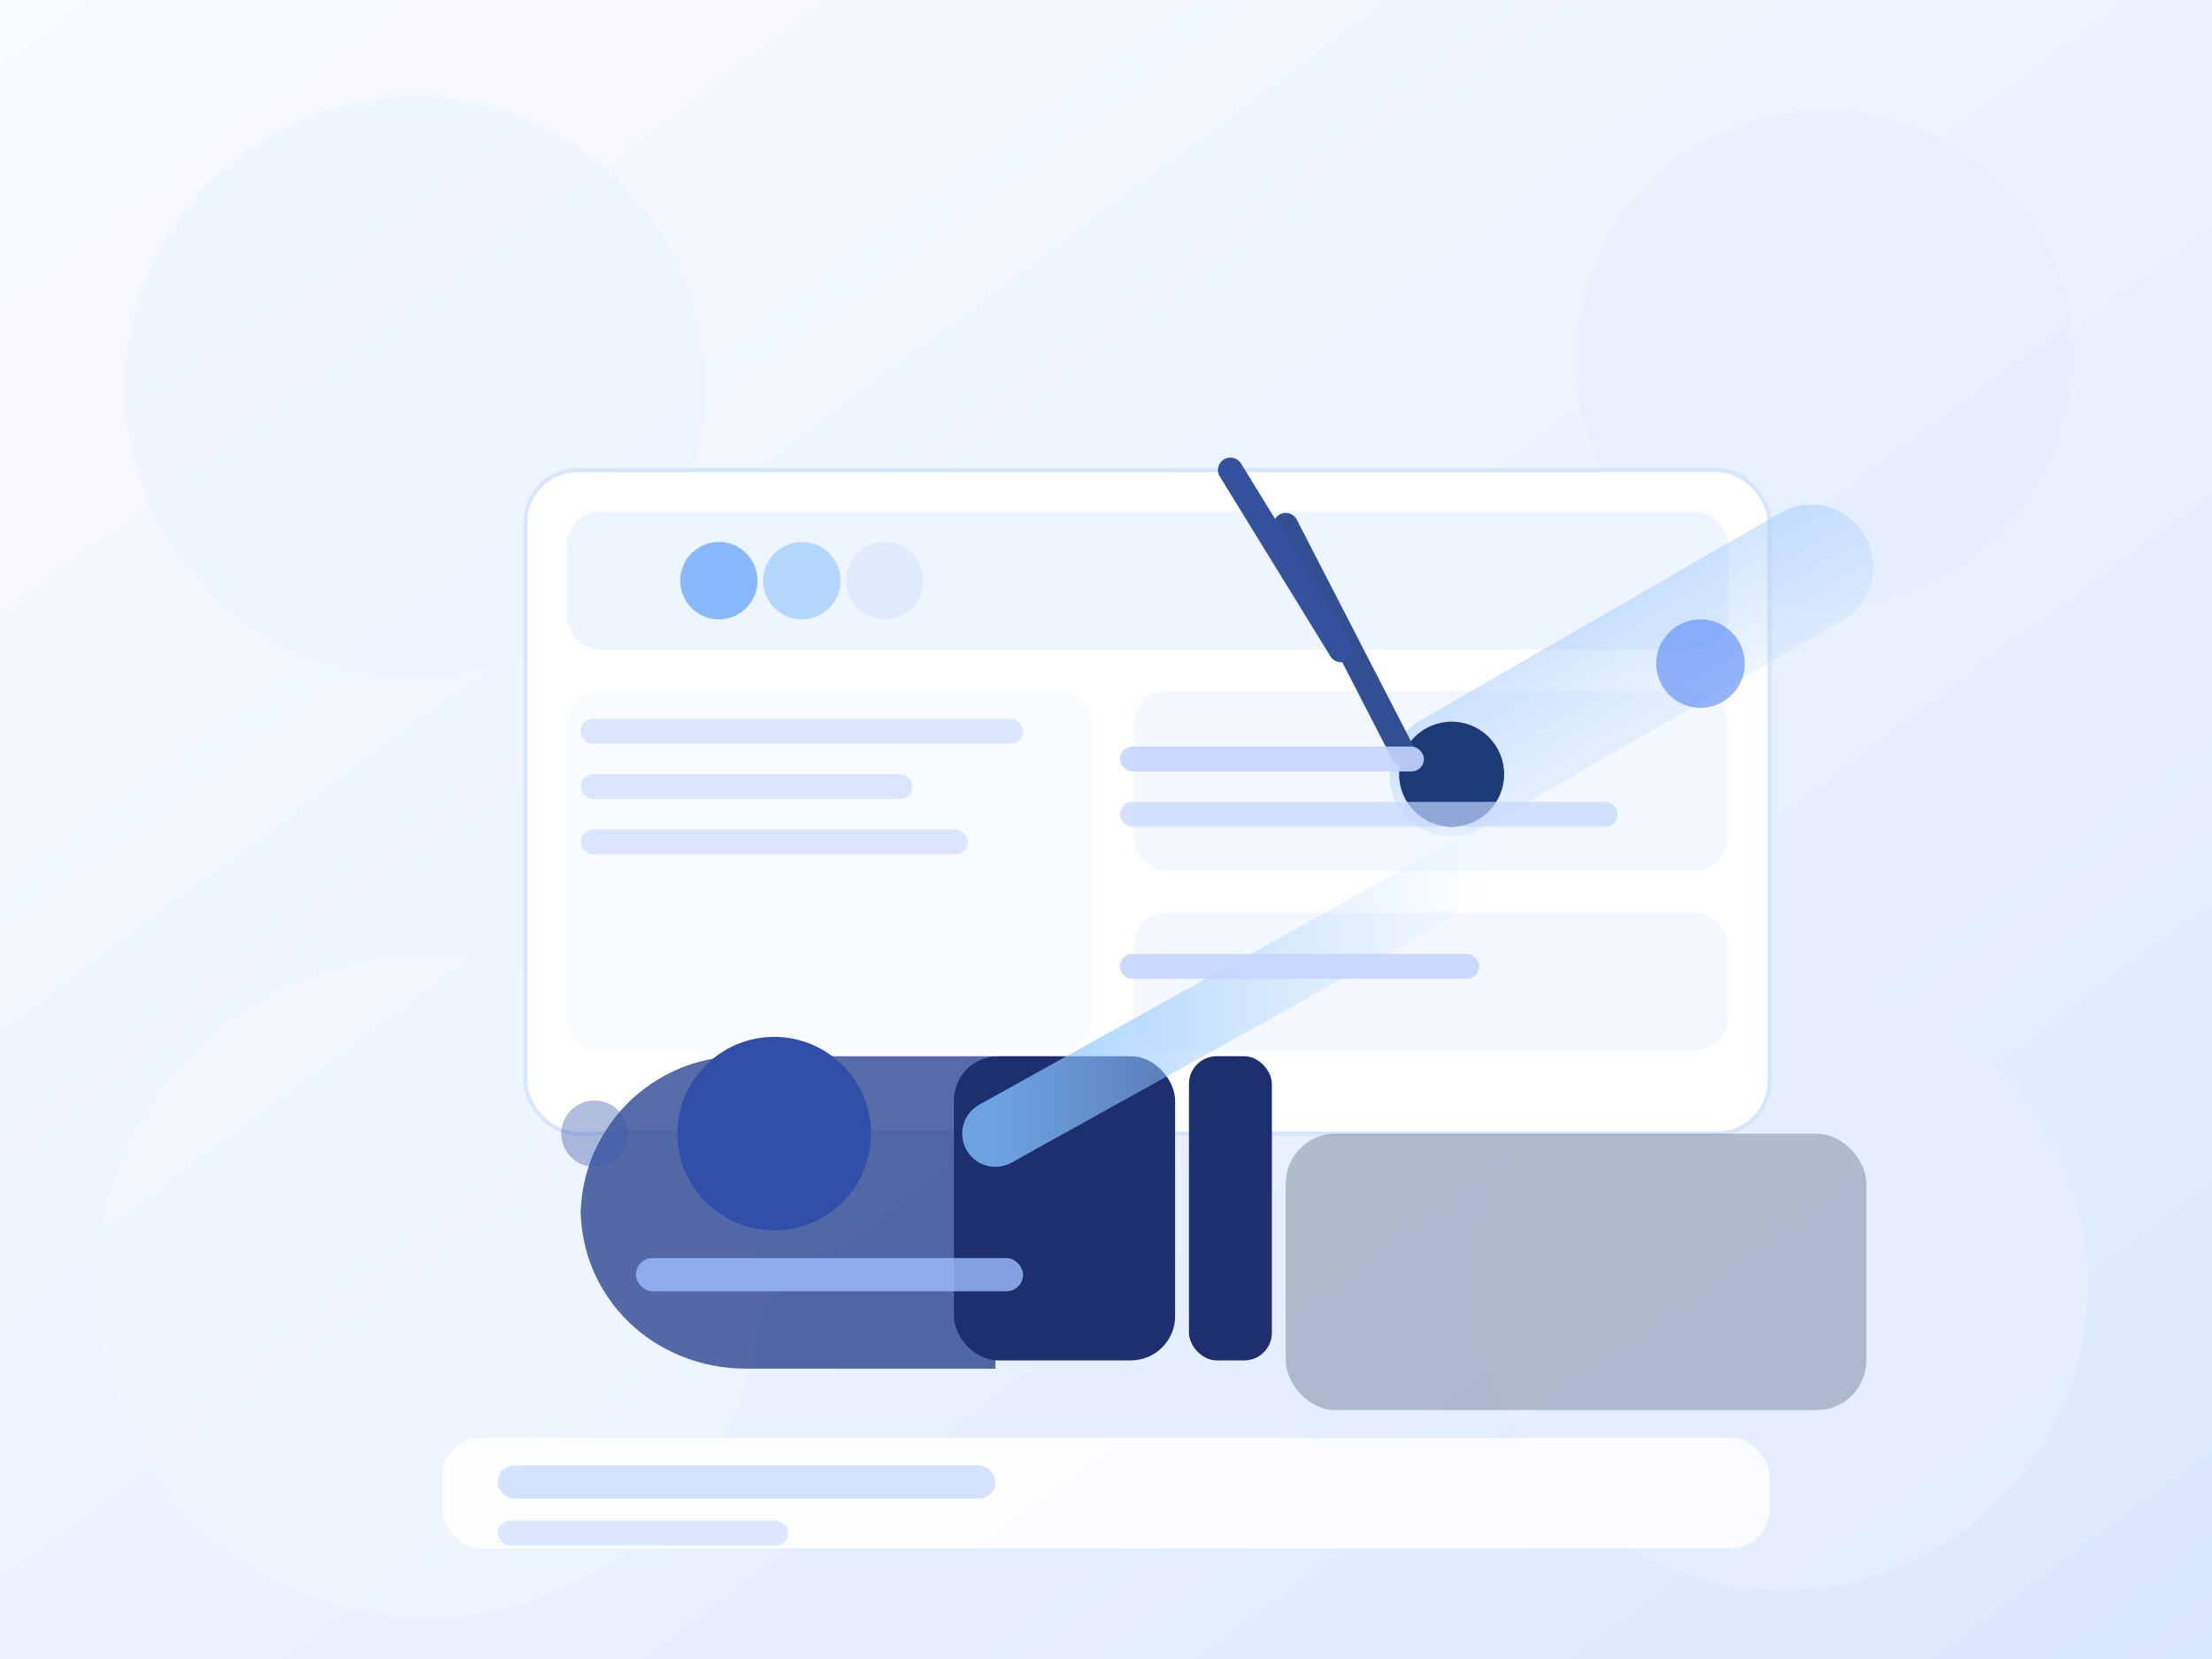 <svg width="1600" height="1200" viewBox="0 0 1600 1200" fill="none" xmlns="http://www.w3.org/2000/svg">
  <rect x="0" y="0" width="1600" height="1200" fill="#808080" stroke="none"/>
  <defs>
    <linearGradient id="bgGradient" x1="0" y1="0" x2="1" y2="1">
      <stop offset="0%" stop-color="#f8fbff"/>
      <stop offset="50%" stop-color="#ecf3ff"/>
      <stop offset="100%" stop-color="#d9e7ff"/>
    </linearGradient>
    <linearGradient id="sprayGradient" x1="0" y1="0" x2="1" y2="0">
      <stop offset="0%" stop-color="#80bfff" stop-opacity="0.8"/>
      <stop offset="100%" stop-color="#b9d8ff" stop-opacity="0"/>
    </linearGradient>
    <linearGradient id="beamGradient" x1="0" y1="0" x2="1" y2="1">
      <stop offset="0%" stop-color="#7db7ff" stop-opacity="0.6"/>
      <stop offset="100%" stop-color="#b5d4ff" stop-opacity="0"/>
    </linearGradient>
  </defs>
  <rect width="1600" height="1200" fill="url(#bgGradient)"/>
  <g opacity="0.6">
    <circle cx="300" cy="280" r="210" fill="#edf4ff"/>
    <circle cx="1320" cy="260" r="180" fill="#e2eeff"/>
    <circle cx="1290" cy="930" r="220" fill="#e8f0ff"/>
    <circle cx="310" cy="930" r="240" fill="#f2f7ff"/>
  </g>
  <rect x="380" y="340" width="900" height="480" rx="38" fill="#ffffff" stroke="#d6e6ff" stroke-width="3"/>
  <rect x="410" y="370" width="840" height="100" rx="24" fill="#eff5ff"/>
  <rect x="410" y="500" width="380" height="260" rx="24" fill="#f8fbff"/>
  <rect x="820" y="500" width="430" height="130" rx="24" fill="#f3f8ff"/>
  <rect x="820" y="660" width="430" height="100" rx="24" fill="#f3f8ff"/>
  <circle cx="520" cy="420" r="28" fill="#88b9ff"/>
  <circle cx="580" cy="420" r="28" fill="#b5d7ff"/>
  <circle cx="640" cy="420" r="28" fill="#dfeaff"/>
  <rect x="930" y="820" width="420" height="200" rx="36" fill="#0f1f38" opacity="0.25"/>
  <path d="M420 880C420 816 472 764 536 764H720V990H540C472 990 420 938 420 874V880Z" fill="#1e3a8a" opacity="0.75"/>
  <circle cx="560" cy="820" r="70" fill="#2f4fa8"/>
  <rect x="690" y="764" width="160" height="220" rx="32" fill="#1d2f6f"/>
  <rect x="860" y="764" width="60" height="220" rx="20" fill="#1d2f6f"/>
  <path d="M720 820L1080 620" stroke="url(#sprayGradient)" stroke-width="48" stroke-linecap="round"/>
  <path d="M1050 560L1310 410" stroke="url(#beamGradient)" stroke-width="90" stroke-linecap="round"/>
  <circle cx="1050" cy="560" r="38" fill="#1b3a76"/>
  <path d="M1015 545L930 380" stroke="#334f93" stroke-width="18" stroke-linecap="round"/>
  <path d="M970 470L890 340" stroke="#33519d" stroke-width="18" stroke-linecap="round"/>
  <rect x="460" y="910" width="280" height="24" rx="12" fill="#9dbbff" opacity="0.8"/>
  <rect x="810" y="690" width="260" height="18" rx="9" fill="#c4d6ff" opacity="0.9"/>
  <rect x="810" y="540" width="220" height="18" rx="9" fill="#c4d6ff" opacity="0.9"/>
  <rect x="810" y="580" width="360" height="18" rx="9" fill="#c4d6ff" opacity="0.7"/>
  <rect x="420" y="520" width="320" height="18" rx="9" fill="#cddcff" opacity="0.7"/>
  <rect x="420" y="560" width="240" height="18" rx="9" fill="#cddcff" opacity="0.7"/>
  <rect x="420" y="600" width="280" height="18" rx="9" fill="#cddcff" opacity="0.7"/>
  <circle cx="1230" cy="480" r="32" fill="#5f8df5" opacity="0.65"/>
  <circle cx="430" cy="820" r="24" fill="#3d5daa" opacity="0.4"/>
  <rect x="320" y="1040" width="960" height="80" rx="28" fill="#ffffff" opacity="0.85"/>
  <rect x="360" y="1060" width="360" height="24" rx="12" fill="#c4d8ff" opacity="0.7"/>
  <rect x="360" y="1100" width="210" height="18" rx="9" fill="#d4e2ff" opacity="0.8"/>
</svg>
